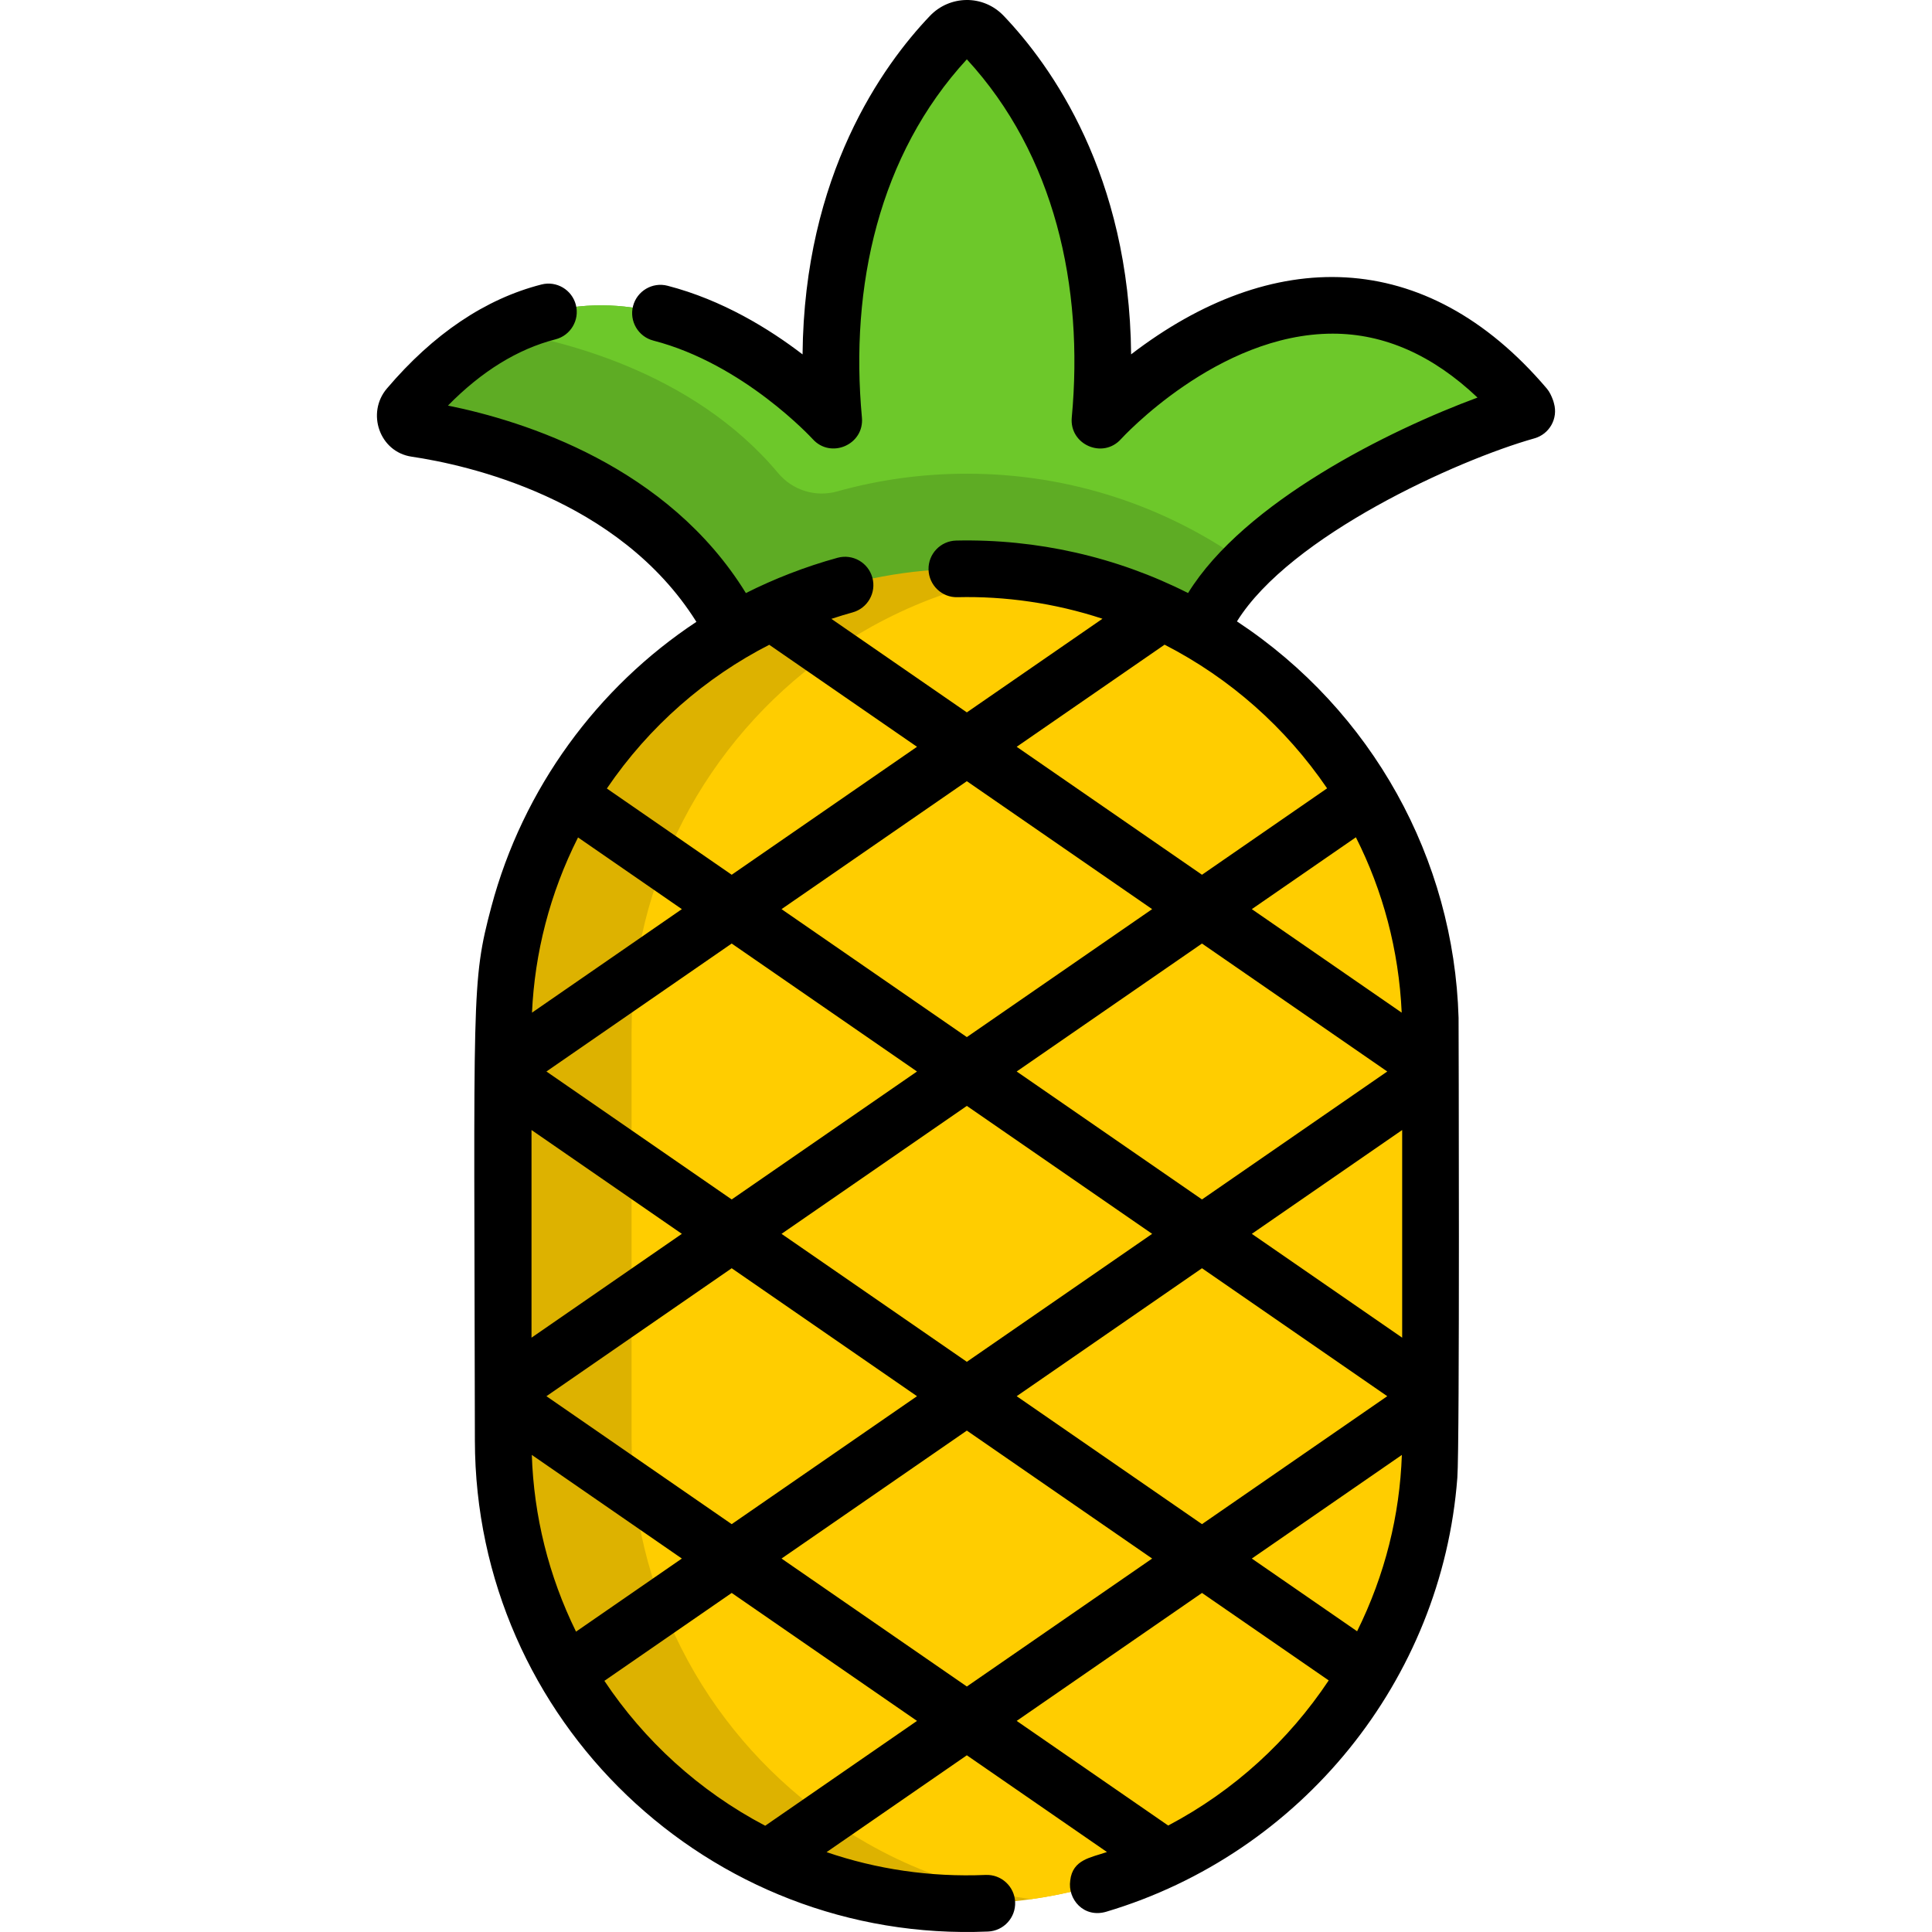 <?xml version="1.0" encoding="iso-8859-1"?>
<!-- Generator: Adobe Illustrator 19.0.0, SVG Export Plug-In . SVG Version: 6.00 Build 0)  -->
<svg version="1.1" id="Capa_1" xmlns="http://www.w3.org/2000/svg" xmlns:xlink="http://www.w3.org/1999/xlink" x="0px" y="0px"
	 viewBox="0 0 512 512" style="enable-background:new 0 0 512 512;" xml:space="preserve">
<path style="fill:#5EAC24;" d="M402.277,113.598c-17.49,2.591-68.47,13.938-87.26,59.725c-3.152,7.664-5.393,16.299-6.434,26.015
	H203.863c-7.214-67.749-73.272-82.718-93.694-85.74c-2.551-0.38-3.672-3.712-1.921-5.773c8.015-9.435,16.179-15.939,24.254-20.192
	c45.486-23.914,88.441,23.714,88.441,23.714c-5.143-55.032,17.08-87.431,30.928-101.959c1.281-1.341,2.832-1.901,4.353-1.871
	c1.521-0.03,3.072,0.53,4.353,1.871c13.848,14.528,36.071,46.927,30.928,101.959c0,0,59.564-66.048,112.695-3.522
	C405.951,109.886,404.83,113.218,402.277,113.598z"/>
<path style="fill:#6DC82A;" d="M402.277,113.598c-13.888,2.061-48.918,9.646-72.152,35.621
	c-20.822-14.909-46.337-23.684-73.903-23.684c-11.908,0-23.433,1.636-34.359,4.695c-5.721,1.602-11.826-0.288-15.637-4.846
	c-23.02-27.532-59.232-35.568-73.726-37.751c45.486-23.914,88.441,23.714,88.441,23.714C215.8,56.315,238.023,23.917,251.87,9.388
	c1.281-1.341,2.832-1.901,4.353-1.871c1.521-0.03,3.072,0.53,4.353,1.871c13.848,14.528,36.071,46.927,30.928,101.959
	c0,0,59.564-66.048,112.695-3.522C405.951,109.886,404.83,113.218,402.277,113.598z"/>
<path style="fill:#DDB200;" d="M379.095,273.611v108.002c0,19.761-4.733,38.472-13.118,55.052
	c-2.261,4.493-4.803,8.835-7.584,12.998c-10.716,15.999-25.074,29.377-41.874,38.913c-4.993,2.832-10.206,5.333-15.609,7.454
	c-8.785,3.462-18.06,5.933-27.676,7.274c-5.563,0.79-11.246,1.191-17.01,1.191c-15.739,0-30.818-3.002-44.686-8.465
	c-5.403-2.121-10.616-4.623-15.609-7.454c-16.8-9.536-31.158-22.913-41.874-38.913c-2.782-4.162-5.323-8.505-7.584-12.998
	c-8.385-16.58-13.118-35.29-13.118-55.052V273.611c0-20.132,4.913-39.183,13.588-55.992c2.301-4.473,4.873-8.785,7.694-12.917
	c10.856-15.929,25.365-29.217,42.294-38.622c5.053-2.802,10.326-5.263,15.769-7.344c13.548-5.173,28.226-8.005,43.525-8.005
	c5.763,0,11.447,0.4,17.01,1.181c9.195,1.291,18.07,3.602,26.515,6.824c5.443,2.081,10.716,4.543,15.769,7.344
	c10.116,5.613,19.361,12.617,27.486,20.742c5.473,5.473,10.436,11.467,14.809,17.88c2.822,4.132,5.393,8.445,7.694,12.917
	C374.182,234.428,379.095,253.479,379.095,273.611z"/>
<path style="fill:#FFCD00;" d="M379.095,273.611v108.002c0,19.761-4.733,38.472-13.118,55.052
	c-2.261,4.493-4.803,8.835-7.584,12.998c-10.716,15.999-25.074,29.377-41.874,38.913c-4.993,2.832-10.206,5.333-15.609,7.454
	c-8.785,3.462-18.06,5.933-27.676,7.274c-9.616-1.341-18.891-3.812-27.676-7.274c-5.403-2.121-10.616-4.623-15.609-7.454
	c-16.8-9.536-31.158-22.913-41.874-38.913c-2.782-4.162-5.323-8.505-7.584-12.998c-8.385-16.58-13.118-35.29-13.118-55.052V273.611
	c0-20.132,4.913-39.183,13.588-55.992c2.301-4.473,4.873-8.785,7.694-12.917c10.856-15.929,25.365-29.217,42.294-38.622
	c5.053-2.802,10.326-5.263,15.769-7.344c8.445-3.222,17.32-5.533,26.515-6.824c9.195,1.291,18.07,3.602,26.515,6.824
	c5.443,2.081,10.716,4.543,15.769,7.344c10.116,5.613,19.361,12.617,27.486,20.742c5.473,5.473,10.436,11.467,14.809,17.88
	c2.822,4.132,5.393,8.445,7.694,12.917C374.182,234.428,379.095,253.479,379.095,273.611z"/>
<path d="M411.821,106.905c-0.099-0.354-0.181-0.726-0.326-1.054c-0.367-0.953-0.828-2.005-1.573-2.88
	c-32.261-37.977-73.05-37.542-110.164-9.065c-0.43-47.658-21.272-76.614-33.75-89.692c-5.507-5.784-14.381-5.451-19.571,0
	c-12.477,13.078-33.319,42.044-33.749,89.702c-8.785-6.734-21.232-14.428-35.781-18.191c-4.012-1.041-8.105,1.381-9.145,5.393
	c-1.031,4.012,1.381,8.105,5.393,9.145c23.924,6.174,42.044,25.915,42.224,26.105c4.795,5.323,13.707,1.466,13.038-5.723
	c-3.238-34.741,4.536-69.649,27.806-94.925c23.251,25.256,31.048,60.149,27.806,94.925c-0.669,7.187,8.228,11.068,13.038,5.723
	c0.26-0.28,25.565-27.946,56.122-27.946c13.658,0,26.532,5.705,38.368,16.94c-23.427,8.646-61.785,27.662-76.71,51.8
	c-18.974-9.595-40.056-14.368-61.435-13.908c-4.142,0.09-7.434,3.522-7.344,7.664c0.09,4.142,3.542,7.474,7.664,7.344
	c12.511-0.301,25.716,1.52,38.432,5.713l-35.941,24.814l-35.899-24.786c2.234-0.735,4.159-1.312,5.611-1.709
	c3.992-1.091,6.344-5.223,5.253-9.215c-1.101-4.002-5.223-6.354-9.225-5.263c-8.604,2.358-16.991,5.665-24.294,9.355
	c-20.702-33.609-58.674-45.586-78.956-49.689c8.935-9.095,18.491-14.989,28.486-17.55c4.022-1.021,6.444-5.113,5.413-9.125
	c-1.031-4.022-5.123-6.444-9.125-5.413c-14.869,3.802-28.647,13.078-40.964,27.576c-5.475,6.448-1.979,16.783,6.544,18.05
	c14.558,2.151,54.902,10.976,75.484,43.775c-26.187,17.304-45.974,44.111-54.336,75.5c-5.378,20.194-4.555,22.455-4.367,141.431
	c0.105,74.153,62.06,133.329,135.998,130.15c4.142-0.18,7.354-3.682,7.174-7.825c-0.18-4.142-3.682-7.354-7.815-7.174
	c-14.751,0.626-28.998-1.541-42.154-6.043l37.171-25.665l37.131,25.635c-4.256,1.477-9.09,1.965-9.729,7.523
	c-0.746,4.982,3.586,10.062,9.559,8.296c51.674-15.411,88.96-61.392,93.026-115.013c0.654-8.524,0.341-121.371,0.326-121.892
	c-1.231-42.055-22.81-81.351-58.732-105.042c14.118-22.703,58.301-42.725,78.833-48.508
	C410.63,115.039,412.952,110.897,411.821,106.905z M305.331,240.932l-49.108,33.91l-49.108-33.91l49.108-33.91L305.331,240.932z
	 M243.015,370.007l-49.108,33.91l-49.098-33.91l49.098-33.91L243.015,370.007z M144.809,283.957l49.098-33.91l49.108,33.91
	l-49.108,33.91L144.809,283.957z M207.115,326.982l49.108-33.91l49.108,33.91l-49.108,33.91L207.115,326.982z M318.539,336.097
	l49.098,33.91l-49.098,33.91l-49.108-33.91L318.539,336.097z M269.431,283.957l49.108-33.91l49.098,33.91l-49.098,33.91
	L269.431,283.957z M203.855,170.873l39.161,27.035l-49.108,33.91l-33.085-22.854C172.134,192.312,187.131,179.436,203.855,170.873z
	 M153.186,221.929l27.514,19.003l-39.716,27.431C141.702,252.637,145.66,236.851,153.186,221.929z M140.856,299.466l39.843,27.516
	l-39.843,27.516V299.466z M140.936,385.566l39.763,27.466l-28.045,19.37C145.4,417.661,141.468,401.747,140.936,385.566z
	 M202.785,483.84c-17.615-9.249-32.141-22.677-42.617-38.4l33.74-23.293l49.108,33.91L202.785,483.84z M207.115,413.032
	l49.108-33.91l49.108,33.91l-49.108,33.91L207.115,413.032z M309.583,483.784l-40.151-27.728l49.108-33.91l33.582,23.181
	C341.528,461.208,327.158,474.517,309.583,483.784z M359.649,432.303l-27.902-19.271l39.76-27.457
	C370.951,401.502,367.083,417.288,359.649,432.303z M371.59,354.498l-39.843-27.516l39.843-27.516V354.498z M371.466,268.365
	l-39.718-27.433l27.576-19.041C366.473,236.049,370.707,251.735,371.466,268.365z M351.697,208.915l-33.157,22.902l-49.108-33.91
	l39.195-27.061C325.933,179.732,340.67,192.745,351.697,208.915z"/>
<g>
</g>
<g>
</g>
<g>
</g>
<g>
</g>
<g>
</g>
<g>
</g>
<g>
</g>
<g>
</g>
<g>
</g>
<g>
</g>
<g>
</g>
<g>
</g>
<g>
</g>
<g>
</g>
<g>
</g>
</svg>

